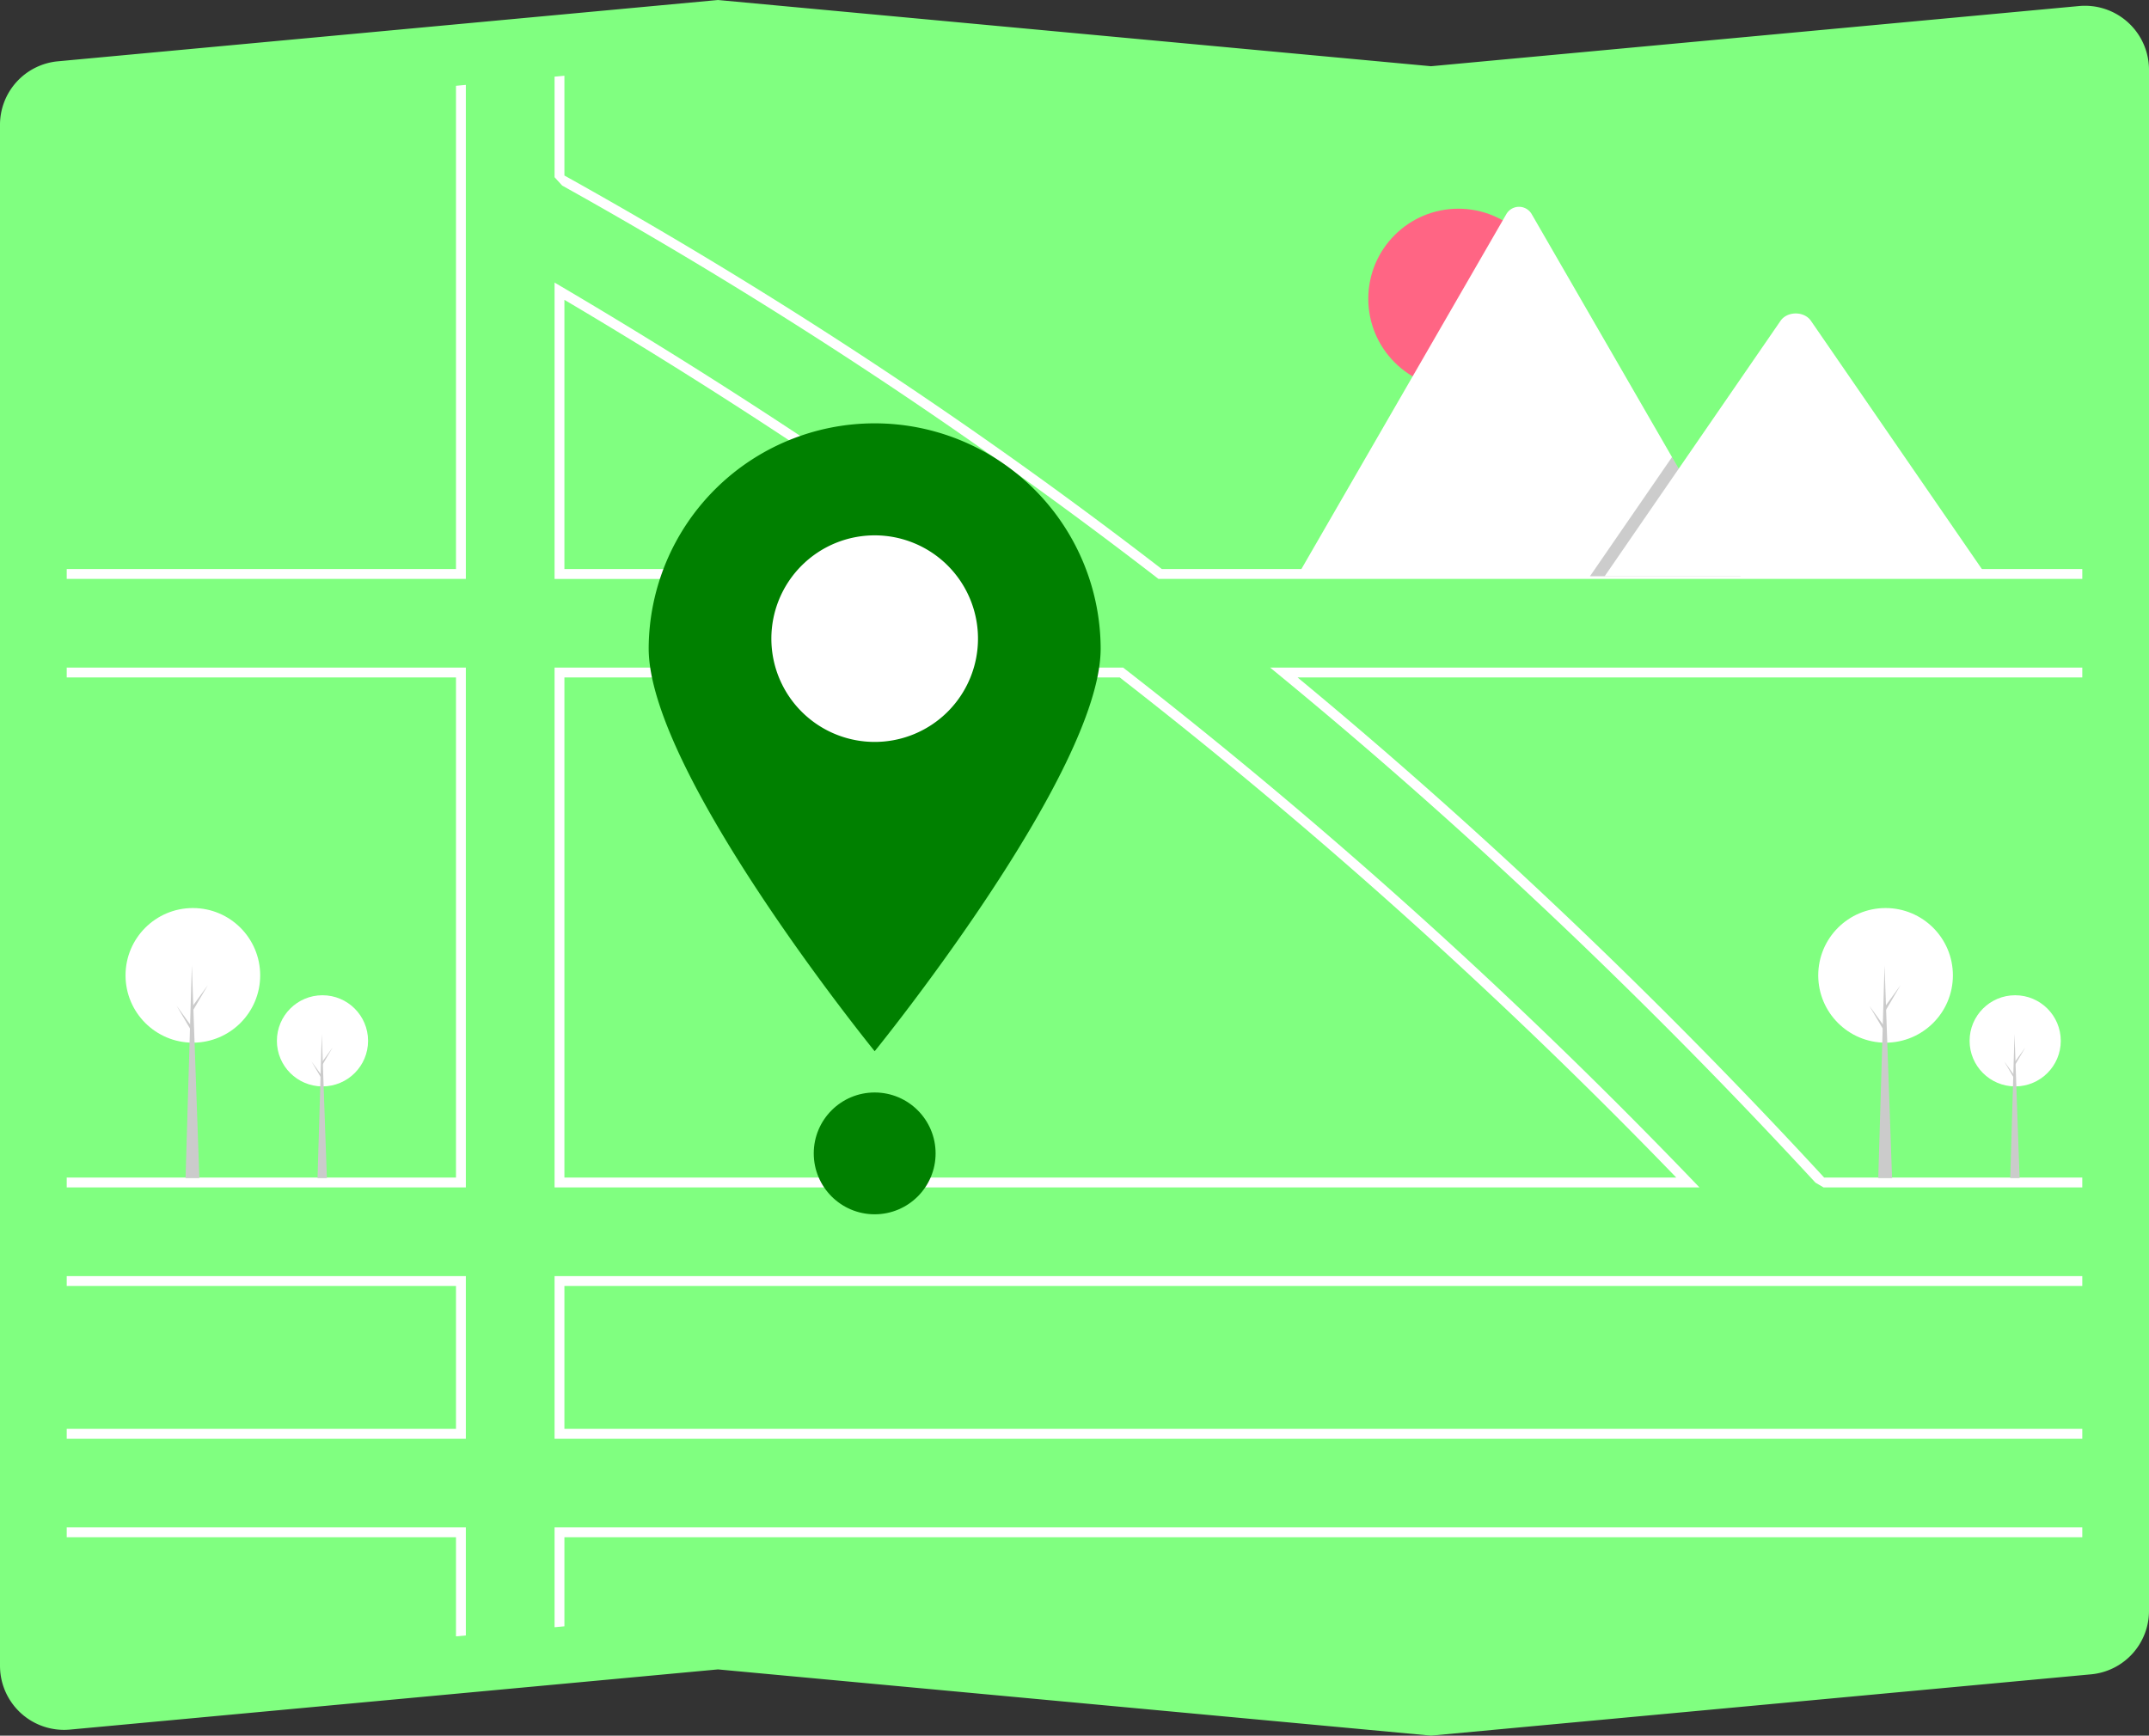 <?xml version="1.0" encoding="UTF-8" standalone="no"?>
<svg
   xmlns:dc="http://purl.org/dc/elements/1.1/"
   xmlns:cc="http://creativecommons.org/ns#"
   xmlns:rdf="http://www.w3.org/1999/02/22-rdf-syntax-ns#"
   xmlns:svg="http://www.w3.org/2000/svg"
   xmlns="http://www.w3.org/2000/svg"
   xmlns:sodipodi="http://sodipodi.sourceforge.net/DTD/sodipodi-0.dtd"
   xmlns:inkscape="http://www.inkscape.org/namespaces/inkscape"
   id="a2378823-09dc-4735-8abf-b7d0408d4a79"
   data-name="Layer 1"
   width="721.112"
   height="582.535"
   viewBox="0 0 721.112 582.535"
   version="1.1"
   sodipodi:docname="mapdark.svg"
   inkscape:version="0.92.5 (2060ec1f9f, 2020-04-08)">
  <rect x="0" y="0" width="721.112" height="582.535" fill="#333333" stroke="none"/>
  <defs
     id="defs55" />
  <sodipodi:namedview
     pagecolor="#ffffff"
     bordercolor="#666666"
     borderopacity="1"
     objecttolerance="10"
     gridtolerance="10"
     guidetolerance="10"
     inkscape:pageopacity="0"
     inkscape:pageshadow="2"
     inkscape:window-width="1366"
     inkscape:window-height="704"
     id="namedview53"
     showgrid="false"
     inkscape:zoom="0.57293483"
     inkscape:cx="143.24117"
     inkscape:cy="110.74243"
     inkscape:window-x="0"
     inkscape:window-y="27"
     inkscape:window-maximized="1"
     inkscape:current-layer="a2378823-09dc-4735-8abf-b7d0408d4a79" />
  <path
     d="M719.635,741.267l-.153-.015L480.366,719.04,262.93,739.239a21.498,21.498,0,0,1-23.394-19.417q-.092-.991-.092-1.988V200.707a21.402,21.402,0,0,1,19.509-21.405l221.413-20.568.153.015,239.115,22.212L937.07,160.761a21.498,21.498,0,0,1,23.394,19.417q.092.991.092,1.988V699.293a21.402,21.402,0,0,1-19.509,21.406Z"
     transform="translate(-239.444 -158.733)"
     fill="#3f3d56"
     id="path2"
     style="fill:#80ff80" />
  <path
     d="M572.764,350.044c-46.286-33.71-94.987-65.676-144.738-95.004l-2.497-1.472v99.469H576.874Zm-143.928-.314V259.365c47.329,27.997,93.673,58.375,137.867,90.365Zm378.18,204.734q-30.027-31.217-61.608-61.013Q736.702,485.228,727.888,477.138q-53.79-49.412-111.119-93.987l-.447-.347H425.529V557.267H809.712Zm-378.18-.504V386.111H615.189q55.279,43,107.564,90.812,9.079,8.297,18.033,16.727,31.304,29.419,61.145,60.31Zm378.18.504q-30.027-31.217-61.608-61.013Q736.702,485.228,727.888,477.138q-53.79-49.412-111.119-93.987l-.447-.347H425.529V557.267H809.712Zm-378.18-.504V386.111H615.189q55.279,43,107.564,90.812,9.079,8.297,18.033,16.727,31.304,29.419,61.145,60.31ZM572.764,350.044c-46.286-33.71-94.987-65.676-144.738-95.004l-2.497-1.472v99.469H576.874Zm-143.928-.314V259.365c47.329,27.997,93.673,58.375,137.867,90.365Zm143.928.314c-46.286-33.71-94.987-65.676-144.738-95.004l-2.497-1.472v99.469H576.874Zm-143.928-.314V259.365c47.329,27.997,93.673,58.375,137.867,90.365Zm378.18,204.734q-30.027-31.217-61.608-61.013Q736.702,485.228,727.888,477.138q-53.79-49.412-111.119-93.987l-.447-.347H425.529V557.267H809.712Zm-378.18-.504V386.111H615.189q55.279,43,107.564,90.812,9.079,8.297,18.033,16.727,31.304,29.419,61.145,60.31ZM261.831,587.033v3.307H392.455v47.957H261.831v3.307H395.763V587.033Zm163.698,84.338v33.512l3.307-.306V674.678H938.17v-3.307Zm512.641-81.03V587.033H425.529v54.571H938.17v-3.307H428.836V590.34Zm-308.866-240.611A1613.796,1613.796,0,0,0,428.836,217.642v-33.487l-3.307.306v33.746l2.547,2.8A1610.486,1610.486,0,0,1,627.732,352.69l.447.347H938.17v-3.307Zm-236.849,0H261.831v3.307H395.763V187.223l-3.307.306ZM938.17,382.803H665.652l3.564,2.927q50.329,41.412,98.832,87.844,6.896,6.598,13.742,13.304,34.082,33.301,66.834,68.777l2.727,1.612h86.82v-3.307H851.558q-32.396-35.124-66.197-68.214-6.759-6.623-13.568-13.155-47.453-45.53-96.931-86.479H938.17ZM261.831,671.371V674.678H392.455v33.272l3.307-.306V671.371Zm0-288.567v3.307H392.455V553.959H261.831v3.307H395.763V382.803Zm310.933-32.759c-46.286-33.71-94.987-65.676-144.738-95.004l-2.497-1.472v99.469H576.874Zm-143.928-.314V259.365c47.329,27.997,93.673,58.375,137.867,90.365Zm378.18,204.734q-30.027-31.217-61.608-61.013Q736.702,485.228,727.888,477.138q-53.79-49.412-111.119-93.987l-.447-.347H425.529V557.267H809.712Zm-378.18-.504V386.111H615.189q55.279,43,107.564,90.812,9.079,8.297,18.033,16.727,31.304,29.419,61.145,60.31ZM572.764,350.044c-46.286-33.71-94.987-65.676-144.738-95.004l-2.497-1.472v99.469H576.874Zm-143.928-.314V259.365c47.329,27.997,93.673,58.375,137.867,90.365Zm378.18,204.734q-30.027-31.217-61.608-61.013Q736.702,485.228,727.888,477.138q-53.79-49.412-111.119-93.987l-.447-.347H425.529V557.267H809.712Zm-378.18-.504V386.111H615.189q55.279,43,107.564,90.812,9.079,8.297,18.033,16.727,31.304,29.419,61.145,60.31Z"
     transform="translate(-239.444 -158.733)"
     fill="#fff"
     id="path4" />
  <path
     d="M608.78,376.378c0,41.881-75.833,135.18-75.833,135.18s-75.833-93.299-75.833-135.18a75.833,75.833,0,0,1,151.665,0Z"
     transform="translate(-239.444 -158.733)"
     fill="#6c63ff"
     id="path6"
     style="fill:#008000" />
  <path
     d="M567.614,373.081a34.666,34.666,0,1,1-34.666-34.666A34.65,34.65,0,0,1,567.614,373.081Z"
     transform="translate(-239.444 -158.733)"
     fill="#fff"
     style="isolation:isolate"
     id="path8" />
  <circle
     cx="293.503"
     cy="387.115"
     r="20.442"
     fill="#6c63ff"
     id="circle10"
     style="fill:#008000" />
  <circle
     cx="489.364"
     cy="100.272"
     r="30.223"
     fill="#ff6584"
     id="circle12" />
  <path
     d="M823.584,352.142H675.318a3.024,3.024,0,0,1-.554-.044l70.123-121.463a4.91,4.91,0,0,1,8.547,0l47.061,81.511,2.255,3.9Z"
     transform="translate(-239.444 -158.733)"
     fill="#fff"
     id="path14" />
  <polygon
     points="584.141 193.409 533.519 193.409 558.369 157.313 560.157 154.713 561.052 153.413 563.306 157.313 584.141 193.409"
     opacity="0.2"
     style="isolation:isolate"
     id="polygon16" />
  <path
     d="M906.138,352.142H777.9l24.85-36.096,1.788-2.6,32.382-47.039c2.123-3.083,7.23-3.275,9.726-.581a5.853,5.853,0,0,1,.466.581Z"
     transform="translate(-239.444 -158.733)"
     fill="#fff"
     id="path18" />
  <circle
     cx="676.21"
     cy="349.335"
     r="15.296"
     fill="#fff"
     id="circle20" />
  <polygon
     points="677.685 395.409 674.552 395.409 675.98 347.031 677.685 395.409"
     fill="#cbcbcb"
     id="polygon22" />
  <polygon
     points="676.256 356.2 679.62 351.546 676.21 357.352 675.842 356.707 676.256 356.2"
     fill="#cbcbcb"
     id="polygon24" />
  <polygon
     points="675.888 360.899 672.524 356.246 675.934 362.051 676.302 361.406 675.888 360.899"
     fill="#cbcbcb"
     id="polygon26" />
  <circle
     cx="632.716"
     cy="327.362"
     r="22.592"
     fill="#fff"
     id="circle28" />
  <polygon
     points="634.893 395.409 630.266 395.409 632.376 323.959 634.893 395.409"
     fill="#cbcbcb"
     id="polygon30" />
  <polygon
     points="632.784 337.5 637.751 330.628 632.716 339.202 632.172 338.249 632.784 337.5"
     fill="#cbcbcb"
     id="polygon32" />
  <polygon
     points="632.24 344.441 627.272 337.569 632.308 346.142 632.852 345.19 632.24 344.441"
     fill="#cbcbcb"
     id="polygon34" />
  <circle
     cx="108.21"
     cy="349.335"
     r="15.296"
     fill="#fff"
     id="circle36" />
  <polygon
     points="109.685 395.409 106.552 395.409 107.98 347.031 109.685 395.409"
     fill="#cbcbcb"
     id="polygon38" />
  <polygon
     points="108.256 356.2 111.62 351.546 108.21 357.352 107.842 356.707 108.256 356.2"
     fill="#cbcbcb"
     id="polygon40" />
  <polygon
     points="107.888 360.899 104.524 356.246 107.934 362.051 108.302 361.406 107.888 360.899"
     fill="#cbcbcb"
     id="polygon42" />
  <circle
     cx="64.716"
     cy="327.362"
     r="22.592"
     fill="#fff"
     id="circle44" />
  <polygon
     points="66.893 395.409 62.266 395.409 64.376 323.959 66.893 395.409"
     fill="#cbcbcb"
     id="polygon46" />
  <polygon
     points="64.784 337.5 69.751 330.628 64.716 339.202 64.172 338.249 64.784 337.5"
     fill="#cbcbcb"
     id="polygon48" />
  <polygon
     points="64.24 344.441 59.272 337.569 64.308 346.142 64.852 345.19 64.24 344.441"
     fill="#cbcbcb"
     id="polygon50" />
</svg>
